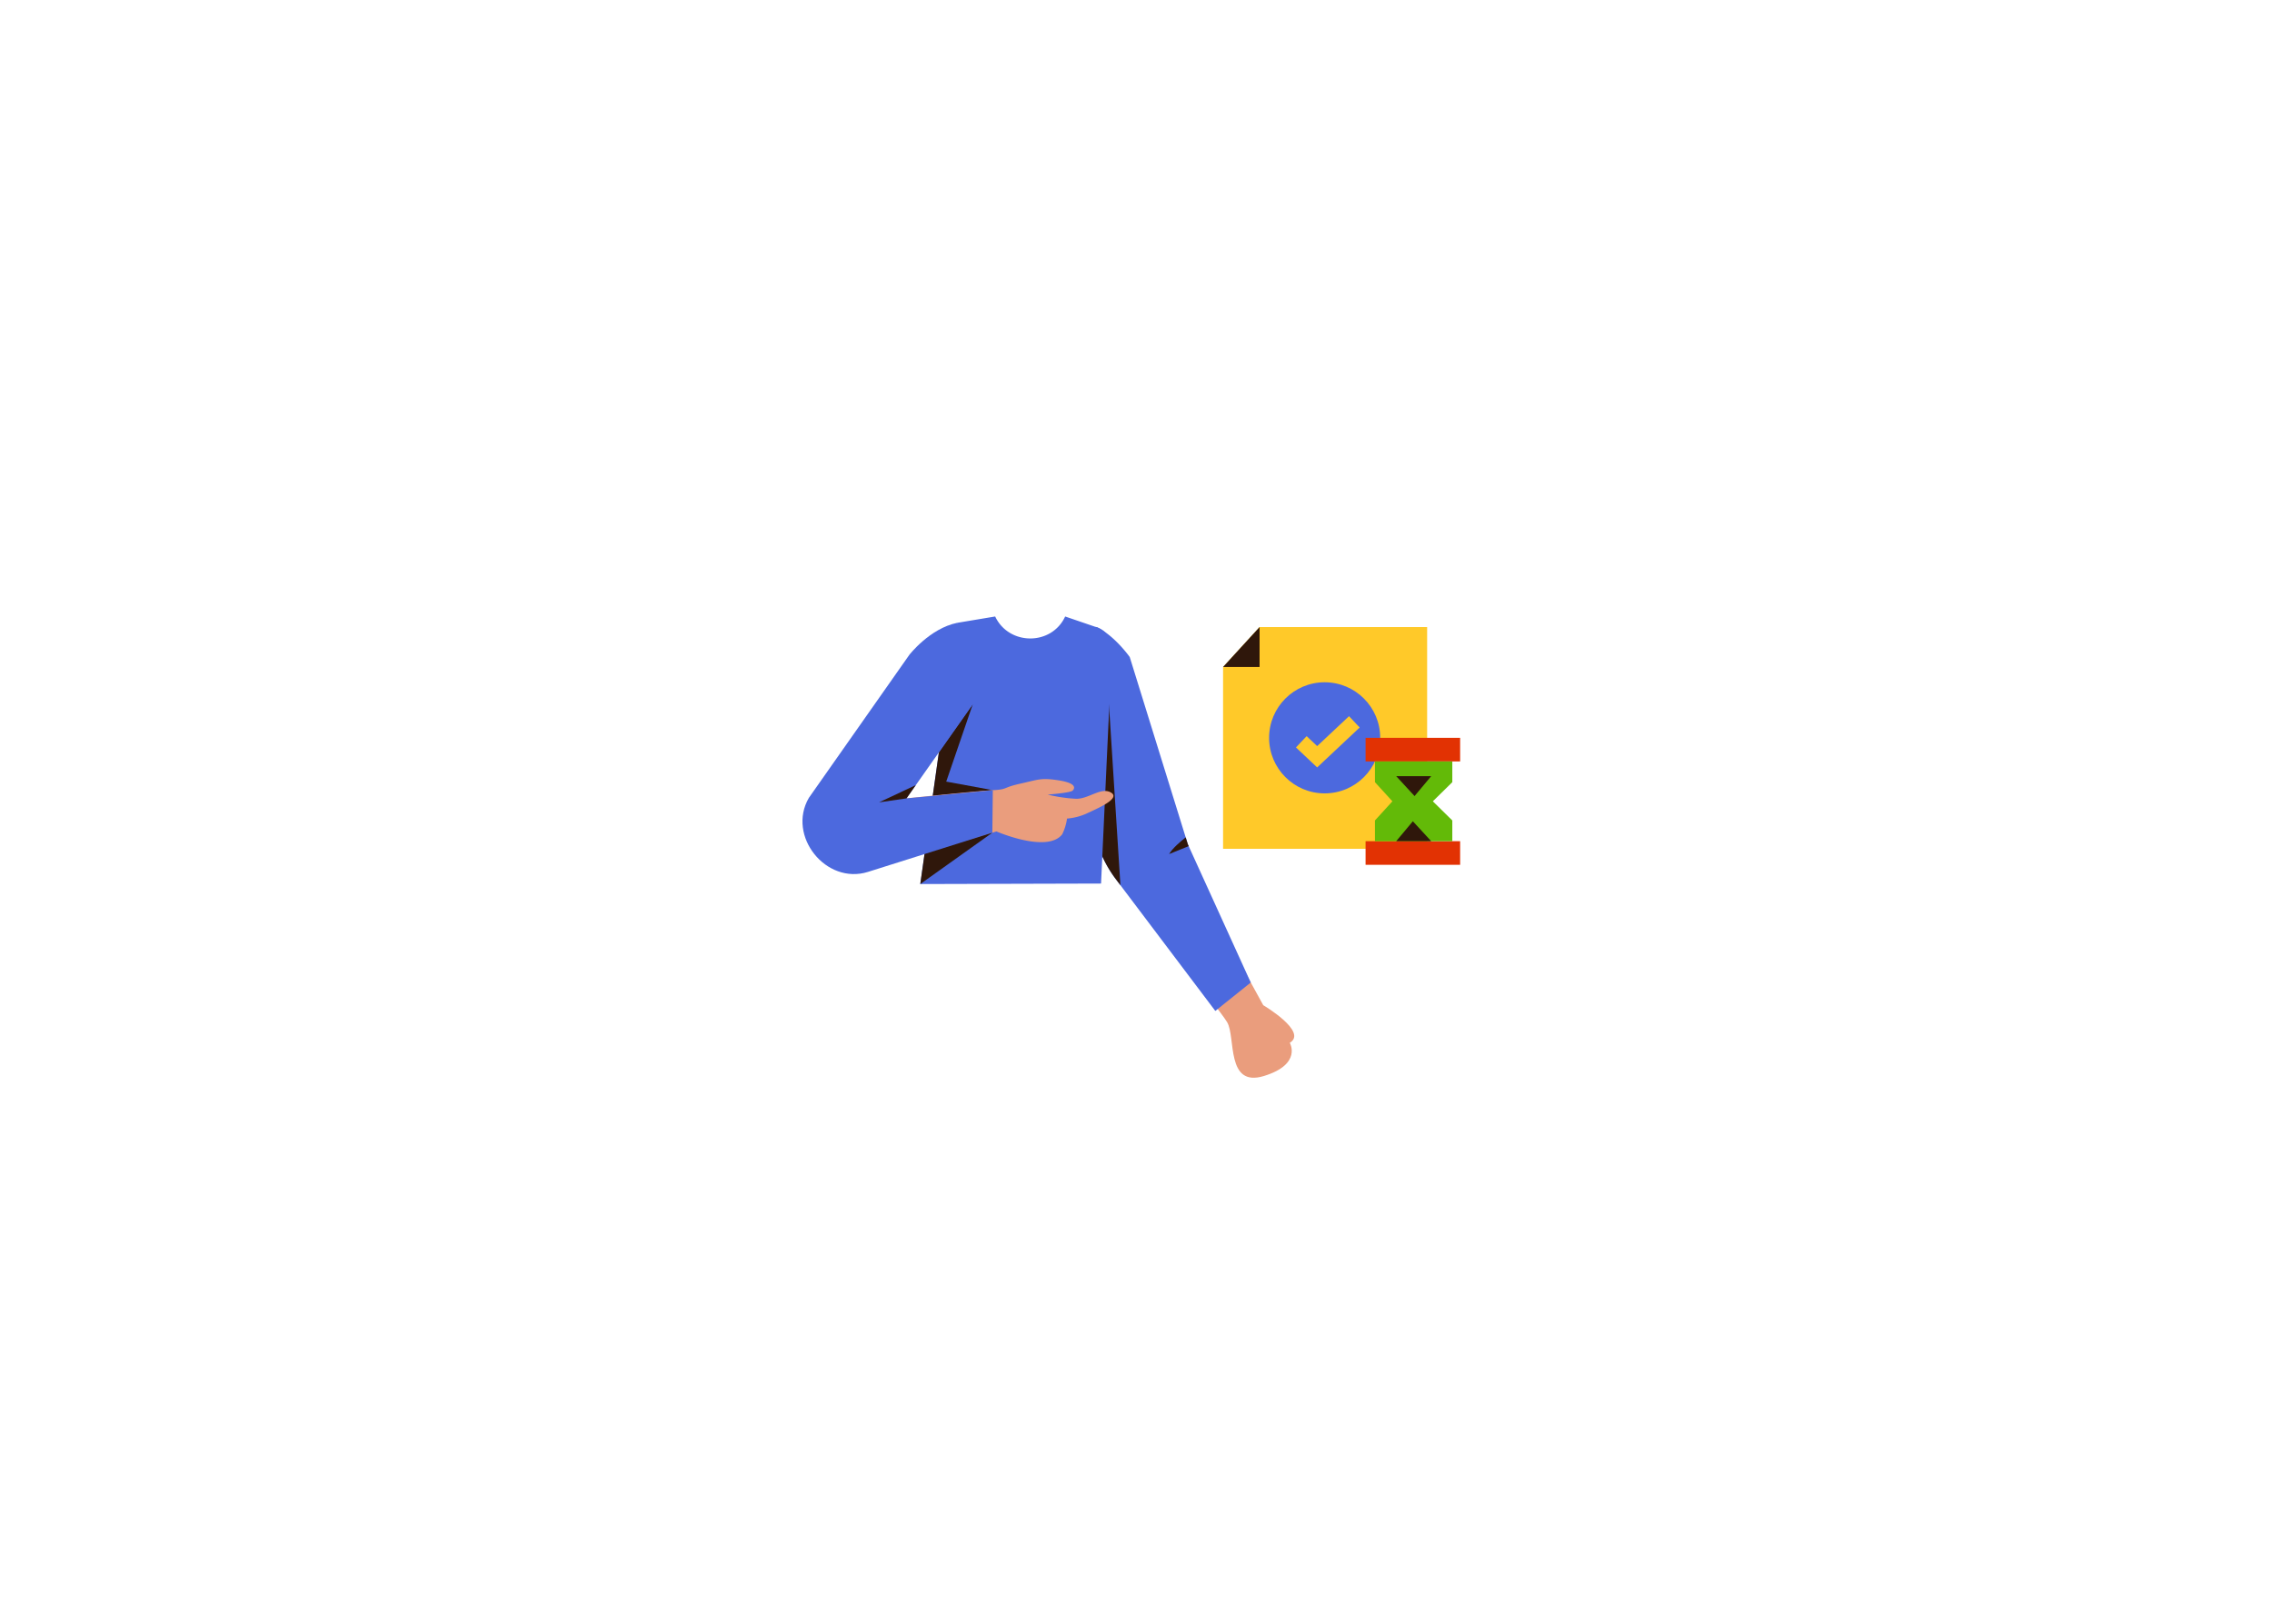 <svg xmlns="http://www.w3.org/2000/svg" viewBox="0 0 1109 792.52"><title>torso 6</title><g id="torso-25" data-name="torso"><path d="M560.45,365.927s12.24,43.37,16.8,52.49,39.36,72.24,39.36,72.24,21.96,12.96,12.96,18.36c0,0,6.12,10.44-12.6,16.2s-13.68-19.08-18-26.28-42.276-53.64-48.858-66.24-27.102-37.06-13.782-66.77Z" fill="#ea9d7d"/><path d="M579.808,412.124l-28.315-91.249-.125-.258c-.812-1.171-7.822-10.541-15.833-14.396-.676-.325-1.134.155-1.11.905l1.905,58.801L533.442,383.863A59.522,59.522,0,0,0,544.698,429.181l48.513,64.279,17.308-13.867Z" fill="#4c69de"/><path d="M624.6,511.427a34.312,34.312,0,0,1,2.91,3.89" fill="none"/><path d="M620.84,508.117a5.834,5.834,0,0,0-1.25-.54c-3.78-1.08,2,11.11,2,11.11l.001.003s-4.14-6.66-7.92-7.74,1.844,11.037,1.844,11.037-4.14-6.66-7.92-7.74,1.201,10.585,1.201,10.585" fill="none"/><path d="M629.943,508.721s-11.574,6.671-10.831,2.81,7.011-8.572,7.011-8.572" fill="none"/><path d="M606.179,502.96s3.356,5.474,15.938,3.65" fill="none"/><line x1="597.062" y1="496.132" x2="613.11" y2="484.303" fill="none"/><path d="M546.901,432.1,541.269,343.417l-3.85,73.146a59.489,59.489,0,0,0,7.278,12.618Z" fill="#2f170b"/><path d="M579.808,412.124l-1.049-3.382c-2.386,1.873-6.451,5.306-8.099,8.149l9.557-3.867Z" fill="#2f170b"/><path d="M537.44,431.282l-88.234.241,18-127.5,18.553-3.098h0c6.728,14.272,27.544,14.324,34.162,0h0l14.508,4.963a10.89,10.89,0,0,1,8.301,11.154Z" fill="#4c69de"/><polygon points="484.607 385.699 461.871 381.516 461.871 381.516 474.826 343.763 458.28 367.25 455.342 388.057 455.342 388.057 455.342 388.057 452.348 409.267 459.626 388.057 459.801 388.057 484.607 385.699" fill="#2f170b"/><path d="M423.934,348.985s-32.536,43.441-26.596,58.764,12.357,21.573,89.037-1.908c0,0,24.834,10.803,32.098,1.403a24.702,24.702,0,0,0,2.354-7.679,28.876,28.876,0,0,0,10.452-2.88c6.154-2.815,15.71-7.196,10.904-9.888s-10.819,3.254-16.998,3.108a76.075,76.075,0,0,1-13.797-2.045s11.096-.836,12.197-1.956,2.019-3.605-6.733-4.981-9.826-.399-18.776,1.586-6.011,2.842-13.467,3.191-42.146,4.005-42.146,4.005l14.071-24.147Z" fill="#ea9d7d"/><path d="M443.864,319.642s9.962-12.88,23.342-15.62l7.62,39.74-32.365,45.942,42.146-4.005-.222,20.749L423.705,425.582c-20.517,6.47-39.712-17.537-28.887-36.128Z" fill="#4c69de"/><polygon points="442.461 389.705 429.085 391.645 447.034 383.213 442.461 389.705" fill="#2f170b"/><polygon points="451.272 416.889 484.385 406.448 449.206 431.522 451.272 416.889" fill="#2f170b"/><polygon points="696.609 414.327 597.001 414.327 597.001 325.565 614.819 306.086 696.609 306.086 696.609 414.327" fill="#ffc929"/><polygon points="597.001 325.565 614.819 325.565 614.819 306.086 597.001 325.565" fill="#2f170b"/><circle cx="646.584" cy="360.151" r="27.116" fill="#4c69de"/><polygon points="642.926 374.601 632.582 364.847 637.787 359.327 642.937 364.184 658.486 349.583 663.679 355.113 642.926 374.601" fill="#ffc929"/><rect x="666.561" y="360.151" width="46.152" height="11.525" fill="#e23203"/><rect x="666.561" y="410.605" width="46.152" height="11.525" fill="#e23203"/><polygon points="708.894 371.676 671.134 371.676 671.134 381.795 679.651 391.14 671.134 400.485 671.134 410.605 708.894 410.605 708.894 400.485 699.39 391.14 708.894 381.795 708.894 371.676" fill="#63ba08"/><polygon points="681.502 410.605 689.637 400.88 698.601 410.605 681.502 410.605" fill="#2f170b"/><polygon points="698.601 378.855 690.467 388.58 681.502 378.855 698.601 378.855" fill="#2f170b"/></g></svg>